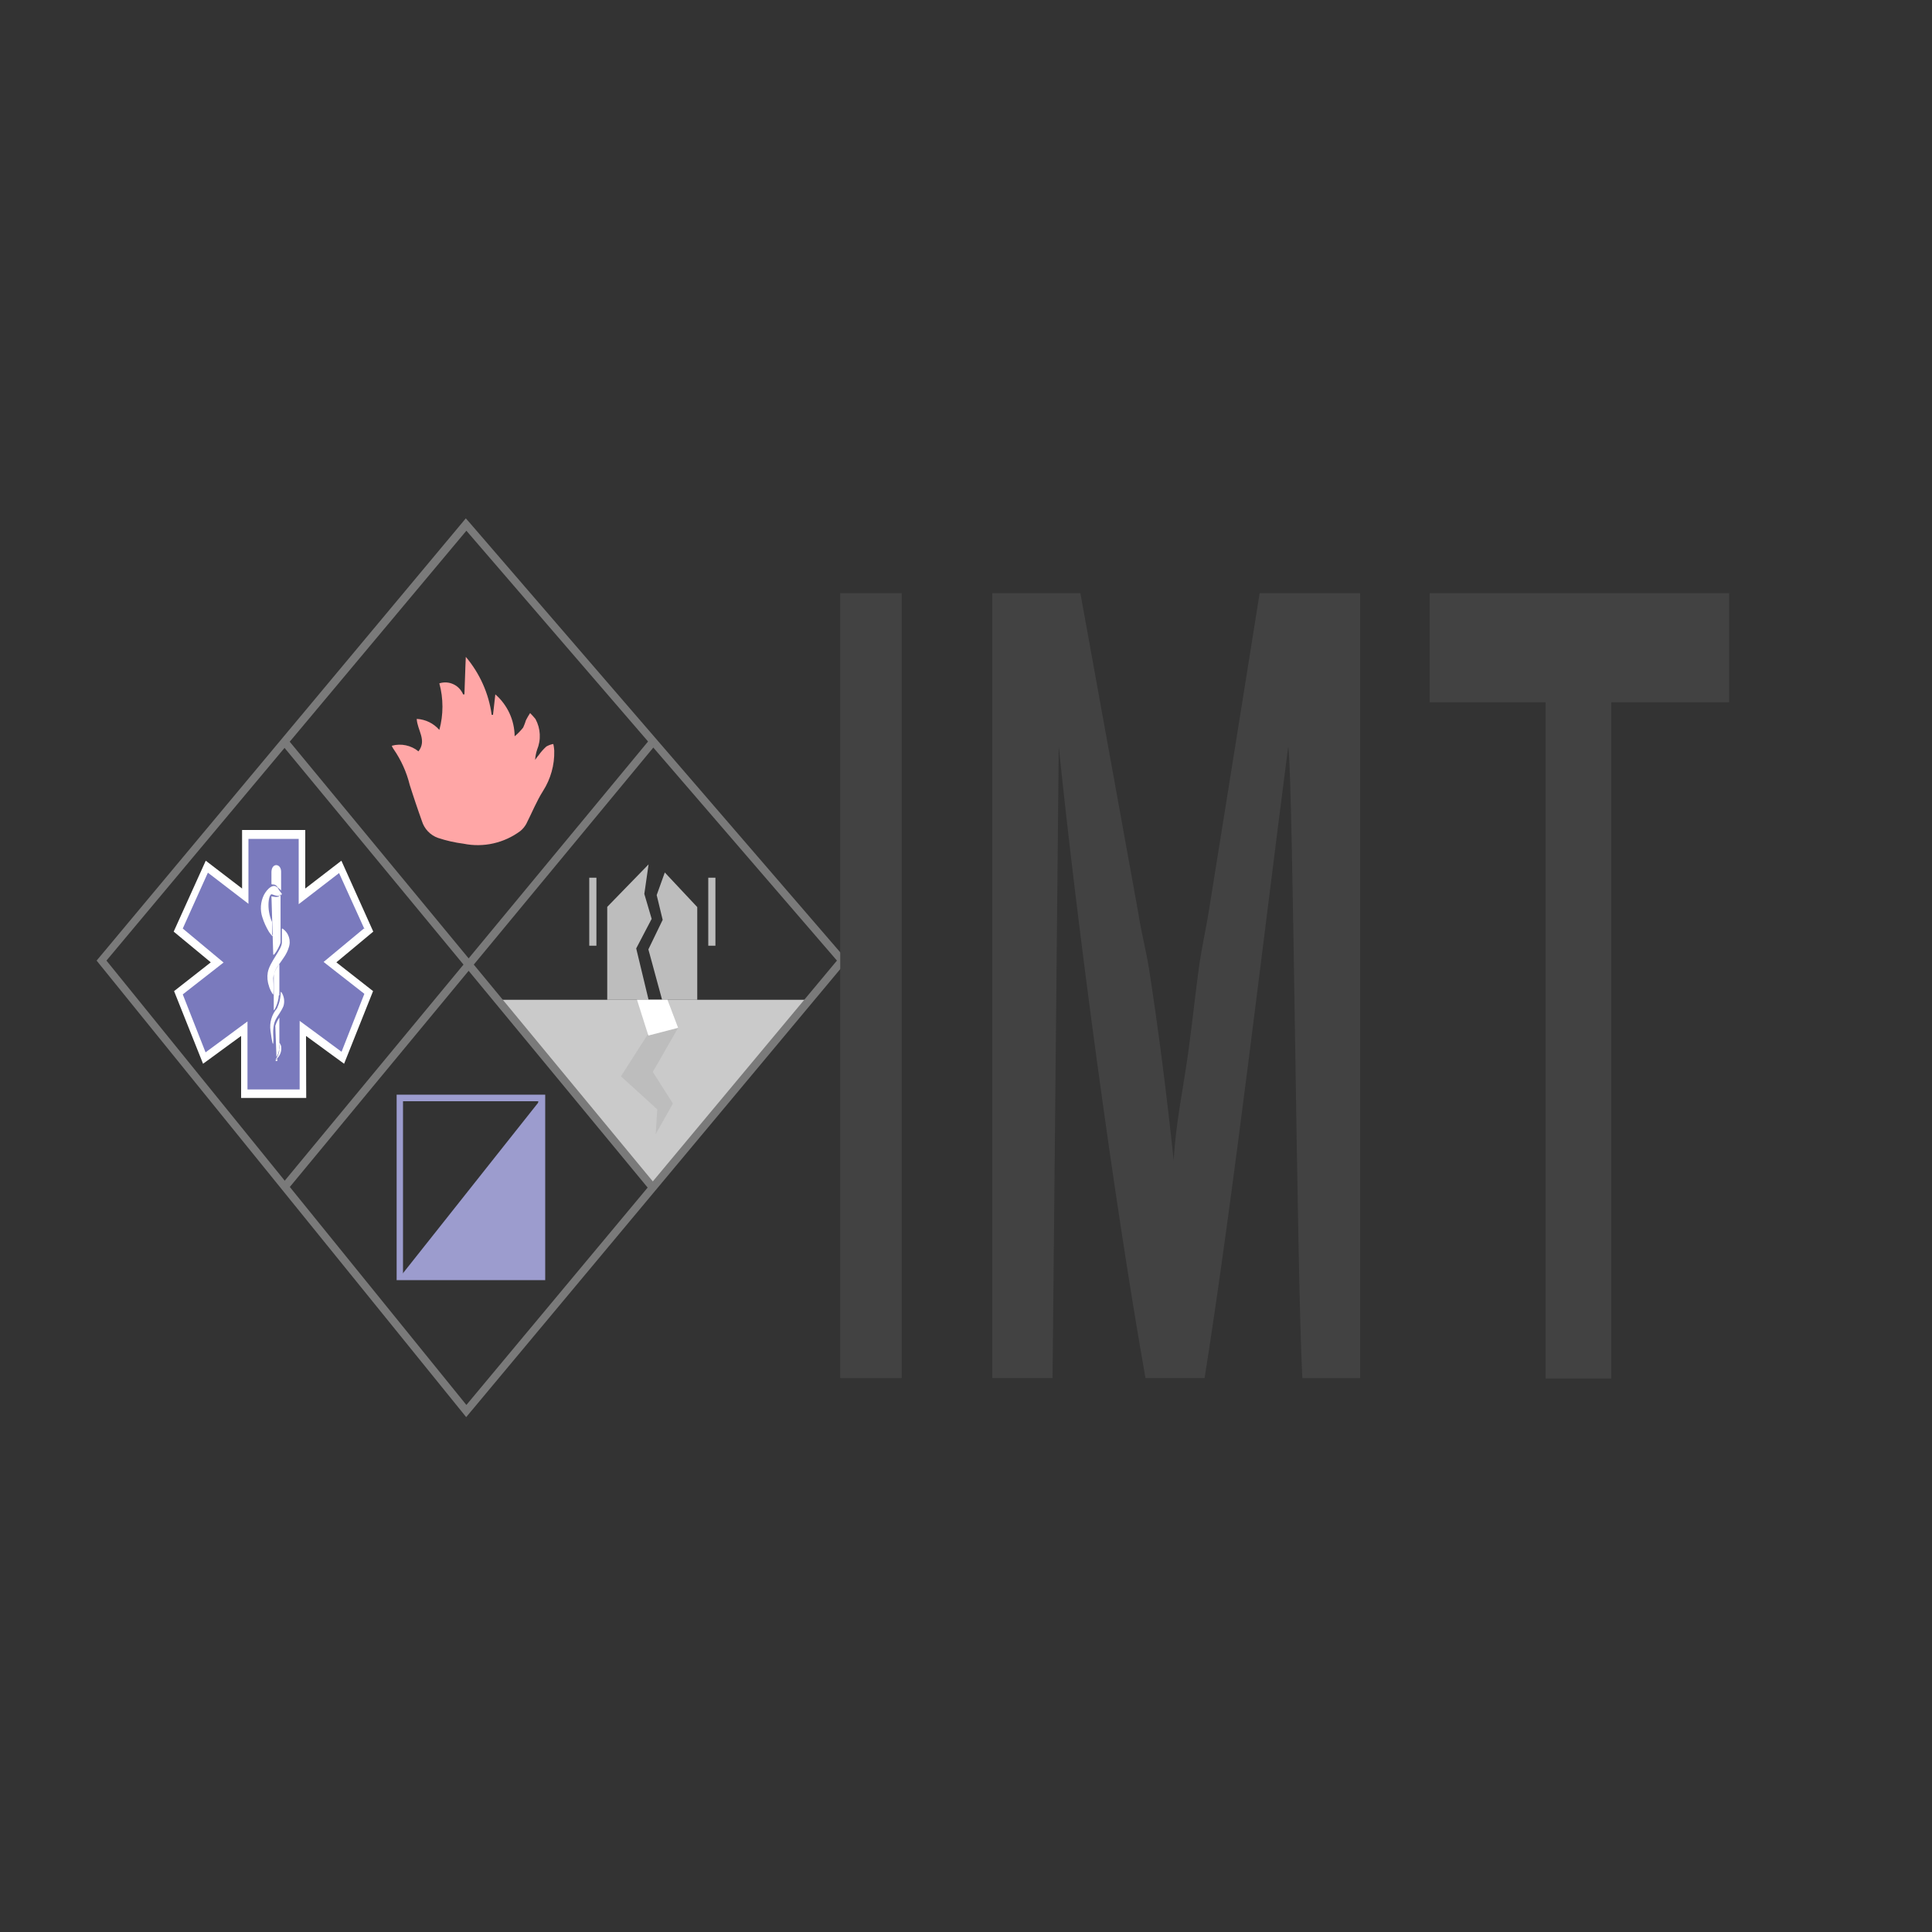 <?xml version="1.0" encoding="iso-8859-1"?>
<!-- Generator: Adobe Illustrator 25.4.1, SVG Export Plug-In . SVG Version: 6.00 Build 0)  -->
<svg version="1.1" id="Layer_1" xmlns="http://www.w3.org/2000/svg" xmlns:xlink="http://www.w3.org/1999/xlink" x="0px" y="0px"
	 viewBox="0 0 100 100" style="enable-background:new 0 0 100 100;" xml:space="preserve">
<rect x="0" y="0" width="100" height="100" fill="#333333" stroke="none"/>
<path style="fill:#FFA6A6;" d="M20.28,38.6c0.12-0.034,0.242-0.052,0.364-0.055c0.122-0.004,0.243,0.007,0.361,0.032
	s0.233,0.064,0.344,0.116c0.11,0.052,0.215,0.118,0.311,0.197c0.113-0.145,0.164-0.287,0.179-0.427
	c0.014-0.14-0.009-0.279-0.048-0.417c-0.038-0.138-0.091-0.276-0.135-0.415s-0.081-0.279-0.086-0.421
	c0.113,0.006,0.224,0.023,0.332,0.051s0.212,0.067,0.311,0.115s0.194,0.107,0.283,0.175s0.17,0.144,0.244,0.229
	c0.054-0.197,0.094-0.397,0.121-0.598c0.027-0.201,0.04-0.404,0.04-0.607s-0.014-0.405-0.04-0.607s-0.067-0.401-0.121-0.598
	c0.124-0.04,0.25-0.054,0.374-0.046c0.123,0.008,0.243,0.04,0.352,0.091c0.111,0.051,0.212,0.122,0.297,0.211
	s0.157,0.194,0.207,0.314h0.017h0.017h0.017h0.017l0.017-0.485l0.017-0.485l0.017-0.485L24.11,34
	c0.181,0.213,0.345,0.438,0.493,0.673c0.148,0.235,0.278,0.479,0.391,0.732c0.113,0.253,0.208,0.513,0.284,0.779
	c0.076,0.267,0.134,0.539,0.172,0.816h0.017h0.017h0.017h0.017l0.03-0.265l0.03-0.265l0.03-0.265l0.03-0.265
	c0.157,0.136,0.298,0.288,0.42,0.453c0.123,0.164,0.227,0.34,0.313,0.525s0.151,0.379,0.196,0.579s0.069,0.405,0.071,0.613
	c0.041-0.034,0.08-0.068,0.119-0.104c0.039-0.035,0.076-0.072,0.113-0.11c0.037-0.037,0.072-0.076,0.107-0.116
	c0.035-0.039,0.069-0.08,0.101-0.121c0.014-0.03,0.027-0.06,0.039-0.091c0.013-0.03,0.025-0.061,0.037-0.092
	c0.011-0.031,0.023-0.062,0.034-0.093c0.011-0.031,0.021-0.062,0.03-0.094c0.017-0.032,0.034-0.065,0.051-0.097
	c0.017-0.032,0.035-0.064,0.053-0.096c0.018-0.031,0.037-0.063,0.057-0.094c0.019-0.031,0.039-0.062,0.059-0.093
	c0.024,0.024,0.049,0.049,0.073,0.075s0.048,0.051,0.071,0.076c0.024,0.026,0.046,0.052,0.069,0.079
	c0.023,0.026,0.045,0.053,0.067,0.08c0.066,0.123,0.118,0.251,0.155,0.383c0.037,0.132,0.058,0.267,0.065,0.403
	s-0.001,0.273-0.025,0.408c-0.023,0.135-0.062,0.268-0.115,0.396c-0.014,0.042-0.026,0.084-0.037,0.127
	c-0.011,0.043-0.021,0.086-0.029,0.13s-0.015,0.087-0.021,0.131c-0.006,0.044-0.01,0.088-0.013,0.132
	c0.015-0.02,0.03-0.041,0.045-0.062c0.015-0.021,0.03-0.042,0.046-0.063s0.031-0.042,0.048-0.063
	c0.016-0.021,0.034-0.042,0.051-0.062c0.028-0.04,0.058-0.079,0.088-0.118c0.031-0.038,0.062-0.076,0.095-0.113
	c0.033-0.036,0.066-0.072,0.101-0.107c0.035-0.035,0.07-0.069,0.107-0.102c0.028-0.016,0.056-0.031,0.086-0.044
	c0.029-0.014,0.059-0.026,0.088-0.037s0.06-0.021,0.091-0.029s0.062-0.015,0.095-0.02c0.007,0.029,0.013,0.058,0.018,0.087
	c0.005,0.029,0.01,0.058,0.014,0.087s0.007,0.058,0.01,0.088c0.003,0.029,0.006,0.059,0.007,0.088
	c0.005,0.184-0.005,0.367-0.027,0.548s-0.059,0.36-0.108,0.535c-0.049,0.176-0.111,0.347-0.185,0.514
	c-0.074,0.167-0.161,0.328-0.26,0.483c-0.085,0.135-0.164,0.274-0.239,0.415c-0.075,0.141-0.146,0.285-0.215,0.429
	s-0.137,0.29-0.206,0.435s-0.138,0.289-0.21,0.431c-0.02,0.035-0.041,0.068-0.063,0.1c-0.022,0.032-0.046,0.063-0.071,0.094
	c-0.025,0.03-0.052,0.059-0.079,0.087c-0.028,0.028-0.057,0.054-0.087,0.079c-0.211,0.158-0.436,0.291-0.672,0.399
	c-0.235,0.108-0.481,0.19-0.732,0.247s-0.509,0.086-0.768,0.089s-0.52-0.022-0.778-0.075c-0.112-0.014-0.224-0.031-0.335-0.051
	s-0.222-0.042-0.332-0.067s-0.219-0.053-0.328-0.083c-0.109-0.03-0.217-0.063-0.325-0.099c-0.099-0.035-0.194-0.083-0.28-0.139
	c-0.087-0.057-0.167-0.123-0.238-0.198c-0.071-0.074-0.134-0.157-0.186-0.247c-0.052-0.089-0.095-0.185-0.126-0.286
	c-0.055-0.155-0.109-0.31-0.163-0.465s-0.107-0.31-0.16-0.466c-0.052-0.156-0.104-0.312-0.155-0.468
	c-0.051-0.156-0.102-0.313-0.152-0.471c-0.041-0.167-0.09-0.331-0.145-0.492c-0.056-0.162-0.119-0.321-0.19-0.477
	c-0.07-0.155-0.148-0.308-0.232-0.457c-0.084-0.149-0.175-0.294-0.273-0.434c-0.009-0.013-0.018-0.027-0.026-0.04
	c-0.008-0.014-0.016-0.028-0.024-0.042c-0.008-0.015-0.015-0.029-0.022-0.044C20.292,38.63,20.285,38.615,20.28,38.6z"/>
<polygon style="fill-rule:evenodd;clip-rule:evenodd;fill:#FFFFFF;" points="19.32,48.22 18.908,47.302 18.495,46.385 
	18.083,45.467 17.67,44.55 17.202,44.91 16.735,45.27 16.267,45.63 15.8,45.99 15.8,45.232 15.8,44.475 15.8,43.717 15.8,42.96 
	14.983,42.96 14.165,42.96 13.347,42.96 12.53,42.96 12.53,43.717 12.53,44.475 12.53,45.232 12.53,45.99 12.06,45.63 11.59,45.27 
	11.12,44.91 10.65,44.55 10.235,45.467 9.82,46.385 9.405,47.302 8.99,48.22 9.47,48.618 9.95,49.015 10.43,49.412 10.91,49.81 
	10.435,50.183 9.96,50.555 9.485,50.927 9.01,51.3 9.385,52.24 9.76,53.18 10.135,54.12 10.51,55.06 11.003,54.7 11.495,54.34 
	11.987,53.98 12.48,53.62 12.48,54.423 12.48,55.225 12.48,56.028 12.48,56.83 13.323,56.83 14.165,56.83 15.007,56.83 15.85,56.83 
	15.847,56.028 15.845,55.225 15.843,54.423 15.84,53.62 16.333,53.98 16.825,54.34 17.318,54.7 17.81,55.06 18.185,54.12 
	18.56,53.18 18.935,52.24 19.31,51.3 18.835,50.927 18.36,50.555 17.885,50.183 17.41,49.81 17.888,49.412 18.365,49.015 
	18.842,48.618 19.32,48.22 19.32,48.22 "/>
<path style="fill-rule:evenodd;clip-rule:evenodd;fill:#7A7ABD;" d="M14.08,48.37c0-0.053,0-0.117,0-0.184c0-0.068,0-0.139,0-0.205
	c0-0.066,0-0.126,0-0.172s0-0.079,0-0.089c-0.077-0.17-0.127-0.349-0.155-0.52s-0.034-0.335-0.025-0.476s0.033-0.258,0.065-0.335
	c0.032-0.078,0.073-0.116,0.115-0.098s0.091,0.035,0.141,0.049s0.101,0.025,0.149,0.03s0.091,0.002,0.126-0.01
	c0.035-0.012,0.061-0.034,0.074-0.069l0,0l0,0l0,0l0,0h-0.028h-0.028h-0.028H14.46c0,0,0.006,0,0.015,0c0.009,0,0.022,0,0.035,0
	s0.029,0,0.043,0s0.027,0,0.037,0s0.008-0.009-0.001-0.025c-0.009-0.016-0.026-0.038-0.046-0.064s-0.043-0.055-0.065-0.084
	c-0.022-0.029-0.043-0.06-0.058-0.087c-0.057-0.103-0.124-0.154-0.194-0.169c-0.07-0.015-0.144,0.007-0.215,0.051
	s-0.14,0.109-0.2,0.182s-0.112,0.153-0.15,0.226c-0.045,0.09-0.08,0.184-0.106,0.28s-0.042,0.194-0.049,0.292
	c-0.007,0.098-0.004,0.198,0.008,0.296c0.012,0.098,0.034,0.196,0.066,0.292c0.021,0.066,0.044,0.131,0.068,0.195
	c0.025,0.064,0.051,0.128,0.08,0.19s0.059,0.124,0.091,0.185c0.032,0.061,0.066,0.121,0.101,0.18
	c0.012,0.017,0.032,0.045,0.054,0.075s0.047,0.063,0.07,0.091s0.044,0.052,0.06,0.063c0.016,0.012,0.026,0.011,0.026-0.009
	l-0.012-0.02l-0.012-0.02l-0.012-0.02L14.08,48.37z M14.53,51.31c0.001,0.076-0.003,0.152-0.011,0.227
	c-0.008,0.075-0.02,0.15-0.036,0.223c-0.016,0.074-0.036,0.147-0.06,0.219s-0.052,0.142-0.083,0.211
	c-0.069,0.08-0.128,0.166-0.178,0.257c-0.05,0.091-0.089,0.187-0.118,0.286c-0.029,0.099-0.048,0.201-0.055,0.304
	c-0.007,0.103-0.004,0.208,0.011,0.313c0.042,0.315,0.073,0.496,0.095,0.59c0.022,0.094,0.035,0.102,0.044,0.069
	c0.008-0.033,0.011-0.107,0.011-0.174c0.001-0.067,0-0.128,0-0.135c-0.017-0.25-0.01-0.438,0.014-0.588s0.066-0.263,0.118-0.364
	c0.052-0.101,0.116-0.19,0.183-0.293s0.138-0.219,0.205-0.374c0.019-0.061,0.031-0.122,0.036-0.185s0.003-0.125-0.005-0.186
	c-0.009-0.062-0.024-0.122-0.046-0.181c-0.022-0.059-0.05-0.115-0.085-0.168h-0.015H14.54h-0.015H14.51l0.005-0.013l0.005-0.013
	l0.005-0.013L14.53,51.31z M14.05,46.39l0.023,0.75l0.023,0.75l0.023,0.75l0.023,0.75c0,0.045,0.024,0.038,0.059,0
	c0.036-0.038,0.083-0.108,0.131-0.189c0.048-0.081,0.095-0.172,0.131-0.254c0.036-0.082,0.059-0.154,0.059-0.197v-0.632v-0.632
	v-0.632V46.22c0,0.09-0.032,0.143-0.08,0.173c-0.048,0.03-0.112,0.036-0.175,0.033c-0.063-0.003-0.127-0.016-0.175-0.025
	c-0.048-0.009-0.08-0.014-0.08-0.001l0.01-0.003l0.01-0.002l0.01-0.002L14.05,46.39z M14.4,45.93c0,0.015,0.009,0.029,0.023,0.044
	s0.033,0.029,0.052,0.044s0.038,0.031,0.052,0.047c0.014,0.017,0.023,0.035,0.023,0.055v-0.25v-0.25v-0.25v-0.25
	c0-0.107-0.03-0.191-0.075-0.249s-0.106-0.089-0.167-0.092c-0.061-0.003-0.123,0.022-0.171,0.078S14.055,45,14.05,45.12v0.155v0.155
	v0.155v0.155c0,0.028,0.012,0.036,0.032,0.039c0.02,0.003,0.049-0.001,0.083,0.002s0.073,0.013,0.113,0.042
	c0.04,0.029,0.082,0.077,0.122,0.157v-0.013v-0.013c0,0,0-0.006,0-0.013C14.4,45.936,14.4,45.93,14.4,45.93z M14.46,54
	c0.014,0.077,0.019,0.154,0.016,0.231c-0.003,0.077-0.014,0.153-0.033,0.227s-0.045,0.146-0.079,0.215
	c-0.034,0.069-0.075,0.135-0.124,0.197c0.059-0.041,0.112-0.089,0.156-0.142c0.044-0.054,0.08-0.113,0.107-0.177
	s0.045-0.131,0.053-0.2c0.008-0.069,0.006-0.14-0.006-0.211c0,0-0.006-0.014-0.014-0.033c-0.009-0.019-0.02-0.044-0.031-0.067
	s-0.022-0.043-0.031-0.052C14.466,53.979,14.46,53.98,14.46,54z M14.46,51.52v-0.395V50.73v-0.395V49.94
	c0-0.025-0.018-0.016-0.045,0.014c-0.027,0.031-0.064,0.083-0.1,0.146c-0.036,0.062-0.073,0.135-0.1,0.206
	c-0.027,0.071-0.045,0.139-0.045,0.194v0.442v0.443v0.443v0.442c0,0.028,0.015,0.02,0.038-0.013
	c0.023-0.033,0.053-0.092,0.084-0.167c0.031-0.075,0.063-0.166,0.089-0.264c0.026-0.098,0.045-0.203,0.049-0.306h0.007h0.008
	c0,0,0.004,0,0.008,0S14.46,51.52,14.46,51.52z M14.46,54.37v-0.425V53.52v-0.425V52.67c-0.023,0.032-0.045,0.066-0.066,0.1
	c-0.021,0.034-0.04,0.07-0.057,0.106s-0.033,0.073-0.048,0.11c-0.014,0.037-0.028,0.075-0.039,0.114l0.015,0.403l0.015,0.403
	l0.015,0.403l0.015,0.403c0.016-0.026,0.031-0.053,0.044-0.08c0.014-0.027,0.026-0.055,0.037-0.084s0.021-0.058,0.029-0.087
	c0.008-0.029,0.015-0.059,0.02-0.089h0.005h0.005c0,0,0.002,0,0.005,0S14.46,54.37,14.46,54.37z M14.35,54.92v0.085v0.085v0.085
	v0.085l0,0l0,0l0,0l0,0v-0.118v-0.118v-0.117V54.79c0,0-0.006,0.006-0.014,0.016s-0.02,0.023-0.031,0.038s-0.022,0.03-0.031,0.043
	s-0.014,0.025-0.014,0.033h0.023h0.023c0,0,0.011,0,0.023,0S14.35,54.92,14.35,54.92z M14.16,46h0.023h0.023h0.023h0.023
	c0,0-0.004,0-0.011,0c-0.007,0-0.016,0-0.027,0c-0.01,0-0.02,0-0.029,0S14.165,46,14.16,46s-0.013,0-0.023,0s-0.02,0-0.029,0
	c-0.01,0-0.02,0-0.027,0s-0.011,0-0.011,0s0.005,0,0.013,0c0.008,0,0.018,0,0.028,0s0.021,0,0.03,0S14.157,46,14.16,46z
	 M18.86,48.08l-0.327-0.722l-0.328-0.722l-0.328-0.723L17.55,45.19l-0.522,0.403l-0.523,0.403l-0.522,0.403L15.46,46.8v-0.845V45.11
	v-0.845V43.42h-0.65h-0.65h-0.65h-0.65v0.84v0.84v0.84v0.84l-0.525-0.403l-0.525-0.403l-0.525-0.403L10.76,45.17l-0.325,0.722
	l-0.325,0.722l-0.325,0.722L9.46,48.06l0.528,0.44l0.528,0.44l0.528,0.44l0.528,0.44l-0.528,0.413l-0.528,0.412l-0.528,0.412
	L9.46,51.47l0.295,0.75l0.295,0.75l0.295,0.75l0.295,0.75l0.543-0.4l0.542-0.4l0.542-0.4l0.543-0.4v0.88v0.88v0.88v0.88h0.675h0.675
	h0.675h0.675v-0.888v-0.888v-0.887V52.84l0.543,0.4l0.542,0.4l0.542,0.4l0.542,0.4l0.295-0.75l0.295-0.75l0.295-0.75l0.295-0.75
	l-0.528-0.413l-0.528-0.412l-0.528-0.412L16.75,49.79l0.53-0.44l0.53-0.44l0.53-0.44l0.53-0.44l-0.002,0.013l-0.003,0.013
	l-0.003,0.013L18.86,48.08z M14.59,48.08v0.177v0.178v0.178v0.177c0,0.088-0.04,0.194-0.1,0.312s-0.143,0.25-0.228,0.387
	c-0.085,0.137-0.173,0.28-0.246,0.422s-0.131,0.284-0.156,0.419c-0.01,0.059-0.016,0.118-0.019,0.177
	c-0.002,0.059-0.001,0.118,0.004,0.177s0.014,0.118,0.026,0.175s0.029,0.115,0.049,0.171c0,0.015,0.011,0.051,0.028,0.096
	c0.017,0.045,0.04,0.099,0.064,0.15c0.025,0.052,0.052,0.102,0.076,0.138s0.046,0.059,0.061,0.056c0.003-0.06,0.006-0.12,0.008-0.18
	s0.003-0.12,0.003-0.18s-0.001-0.12-0.003-0.18s-0.005-0.12-0.008-0.18c-0.017-0.158,0.012-0.302,0.069-0.441
	c0.057-0.139,0.141-0.271,0.232-0.404c0.092-0.132,0.192-0.265,0.28-0.404c0.088-0.139,0.164-0.284,0.209-0.441
	c0.035-0.092,0.053-0.187,0.055-0.281c0.002-0.094-0.012-0.187-0.04-0.275c-0.029-0.089-0.071-0.172-0.128-0.247
	c-0.056-0.075-0.126-0.142-0.207-0.197l-0.007,0.005l-0.008,0.005l-0.007,0.005L14.59,48.08z"/>
<path style="fill:#9C9CCE;" d="M28.22,66.26h-1.922h-1.923h-1.923H20.53v-2.4v-2.4v-2.4v-2.4h1.922h1.923h1.923h1.922v2.4v2.4v2.4
	V66.26z M20.86,65.93h1.75h1.75h1.75h1.75v-2.232v-2.233v-2.233V57h-1.75h-1.75h-1.75h-1.75v2.232v2.233v2.233V65.93z"/>
<polygon style="fill:#9C9CCE;" points="28.05,56.83 26.212,59.147 24.375,61.465 22.538,63.783 20.7,66.1 22.538,66.1 24.375,66.1 
	26.212,66.1 28.05,66.1 28.05,63.783 28.05,61.465 28.05,59.147 "/>
<polygon style="fill:#BDBDBD;" points="33.57,44.74 33.035,45.29 32.5,45.84 31.965,46.39 31.43,46.94 31.43,48.143 31.43,49.345 
	31.43,50.548 31.43,51.75 31.965,51.75 32.5,51.75 33.035,51.75 33.57,51.75 33.41,51.085 33.25,50.42 33.09,49.755 32.93,49.09 
	33.13,48.708 33.33,48.325 33.53,47.943 33.73,47.56 33.635,47.238 33.54,46.915 33.445,46.592 33.35,46.27 33.405,45.888 
	33.46,45.505 33.515,45.123 "/>
<polygon style="fill:#BDBDBD;" points="34.41,45.16 34.83,45.607 35.25,46.055 35.67,46.503 36.09,46.95 36.09,48.15 36.09,49.35 
	36.09,50.55 36.09,51.75 35.635,51.75 35.18,51.75 34.725,51.75 34.27,51.75 34.092,51.097 33.915,50.445 33.738,49.792 
	33.56,49.14 33.745,48.757 33.93,48.375 34.115,47.993 34.3,47.61 34.222,47.29 34.145,46.97 34.068,46.65 33.99,46.33 
	34.095,46.037 34.2,45.745 34.305,45.452 "/>
<polygon style="fill:#BDBDBD;" points="30.5,45.43 30.592,45.43 30.685,45.43 30.778,45.43 30.87,45.43 30.87,46.31 30.87,47.19 
	30.87,48.07 30.87,48.95 30.778,48.95 30.685,48.95 30.592,48.95 30.5,48.95 30.5,48.07 30.5,47.19 30.5,46.31 "/>
<polygon style="fill:#BDBDBD;" points="36.66,45.43 36.753,45.43 36.845,45.43 36.938,45.43 37.03,45.43 37.03,46.31 37.03,47.19 
	37.03,48.07 37.03,48.95 36.938,48.95 36.845,48.95 36.753,48.95 36.66,48.95 36.66,48.07 36.66,47.19 36.66,46.31 "/>
<polygon style="fill:#CACACA;" points="25.76,51.75 29.795,51.75 33.83,51.75 37.865,51.75 41.9,51.75 39.882,54.165 37.865,56.58 
	35.848,58.995 33.83,61.41 31.812,58.995 29.795,56.58 27.778,54.165 "/>
<polyline style="fill:#BDBDBD;" points="32.97,51.75 33.118,52.185 33.265,52.62 33.412,53.055 33.56,53.49 33.205,54.045 
	32.85,54.6 32.495,55.155 32.14,55.71 32.61,56.137 33.08,56.565 33.55,56.993 34.02,57.42 34,57.74 33.98,58.06 33.96,58.38 
	33.94,58.7 34.162,58.305 34.385,57.91 34.607,57.515 34.83,57.12 34.57,56.71 34.31,56.3 34.05,55.89 33.79,55.48 34.118,54.91 
	34.445,54.34 34.772,53.77 35.1,53.2 34.963,52.838 34.825,52.475 34.688,52.112 34.55,51.75 "/>
<polygon style="fill:#FFFFFF;" points="32.97,51.75 33.118,52.213 33.265,52.675 33.412,53.137 33.56,53.6 33.945,53.5 34.33,53.4 
	34.715,53.3 35.1,53.2 34.963,52.838 34.825,52.475 34.688,52.112 34.55,51.75 34.155,51.75 33.76,51.75 33.365,51.75 "/>
<path style="fill:#7A7A7A;" d="M24.13,73.35l-4.782-5.908l-4.783-5.907l-4.783-5.907L5,49.72l0.028-0.033l0.027-0.032l0.028-0.033
	L5.11,49.59l4.75-5.69l4.75-5.69l4.75-5.69l4.75-5.69l0.04,0.045l0.04,0.045l0.04,0.045l0.04,0.045l4.898,5.678l4.898,5.677
	l4.897,5.678l4.897,5.678l-0.028,0.033l-0.028,0.032l-0.028,0.032L43.75,49.85l-4.905,5.875L33.94,61.6l-4.905,5.875L24.13,73.35z
	 M5.51,49.72l4.657,5.75l4.658,5.75l4.658,5.75l4.657,5.75l4.795-5.75l4.795-5.75l4.795-5.75l4.795-5.75l-4.795-5.562l-4.795-5.562
	l-4.795-5.562L24.14,27.47l-4.657,5.563l-4.658,5.562l-4.658,5.562L5.51,49.72z"/>
<polygon style="fill:#7A7A7A;" points="14.565,38.513 14.644,38.448 14.723,38.382 14.802,38.317 14.881,38.252 19.646,44.021 
	24.41,49.791 29.174,55.561 33.939,61.33 33.86,61.395 33.781,61.46 33.702,61.525 33.623,61.591 28.859,55.821 24.094,50.052 
	19.33,44.283 "/>
<polygon style="fill:#7A7A7A;" points="14.568,61.317 19.337,55.551 24.107,49.786 28.876,44.021 33.646,38.255 33.725,38.321 
	33.804,38.386 33.883,38.451 33.962,38.517 29.193,44.283 24.423,50.048 19.653,55.813 14.884,61.578 14.805,61.513 14.726,61.448 
	14.647,61.382 "/>
<path style="fill:#424242;" d="M43.49,71.33V61.173V51.015V40.857V30.7h0.795h0.795h0.795h0.795v10.157v10.158v10.158V71.33h-0.795
	H45.08h-0.795H43.49z"/>
<path style="fill:#424242;" d="M67.41,71.33c-0.075-1.4-0.142-4.025-0.204-7.206c-0.062-3.18-0.12-6.916-0.176-10.535
	s-0.111-7.123-0.168-9.84c-0.057-2.717-0.117-4.647-0.182-5.119c-0.305,2.342-0.636,4.975-0.983,7.75
	c-0.348,2.776-0.712,5.696-1.084,8.614c-0.372,2.919-0.753,5.837-1.133,8.607c-0.38,2.771-0.76,5.395-1.13,7.728h-0.765H60.82
	h-0.765H59.29c-0.41-2.315-0.835-4.926-1.257-7.688c-0.422-2.762-0.841-5.675-1.239-8.595s-0.775-5.843-1.114-8.628
	s-0.638-5.429-0.88-7.789l-0.08,8.175l-0.08,8.175l-0.08,8.175l-0.08,8.175H53.7h-0.78h-0.78h-0.78V61.173V51.015V40.857V30.7h1.14
	h1.14h1.14h1.14l0.75,4.142l0.75,4.143l0.75,4.143l0.75,4.142c0.038,0.25,0.082,0.497,0.13,0.742
	c0.048,0.245,0.099,0.487,0.15,0.729s0.102,0.483,0.15,0.724c0.048,0.241,0.092,0.482,0.13,0.725
	c0.127,0.823,0.249,1.645,0.364,2.467c0.116,0.823,0.226,1.645,0.331,2.468s0.205,1.645,0.301,2.468
	c0.096,0.822,0.187,1.645,0.274,2.467c0.028-0.5,0.074-0.99,0.132-1.473c0.058-0.483,0.127-0.959,0.201-1.432
	c0.074-0.472,0.152-0.941,0.227-1.409s0.148-0.936,0.211-1.406c0.05-0.368,0.097-0.739,0.144-1.112s0.091-0.747,0.136-1.121
	c0.045-0.374,0.09-0.747,0.136-1.117c0.046-0.37,0.094-0.738,0.144-1.1c0.038-0.25,0.079-0.493,0.122-0.732
	c0.043-0.239,0.088-0.475,0.133-0.711c0.045-0.235,0.09-0.469,0.133-0.706c0.043-0.237,0.084-0.476,0.122-0.721l0.653-4.08
	l0.653-4.08l0.652-4.08L65.2,30.7h1.3h1.3h1.3h1.3v10.157v10.158v10.158V71.33h-0.747h-0.748h-0.747H67.41z"/>
<path style="fill:#424242;" d="M83.4,36.35v8.75v8.75v8.75v8.75h-0.85H81.7h-0.85H80V62.6v-8.75V45.1v-8.75h-1.5H77h-1.5H74v-1.412
	v-1.413v-1.412V30.7h3.875h3.875h3.875H89.5v1.413v1.412v1.412v1.413h-1.525H86.45c0,0-0.762,0-1.525,0
	C84.162,36.35,83.4,36.35,83.4,36.35z"/>
</svg>
